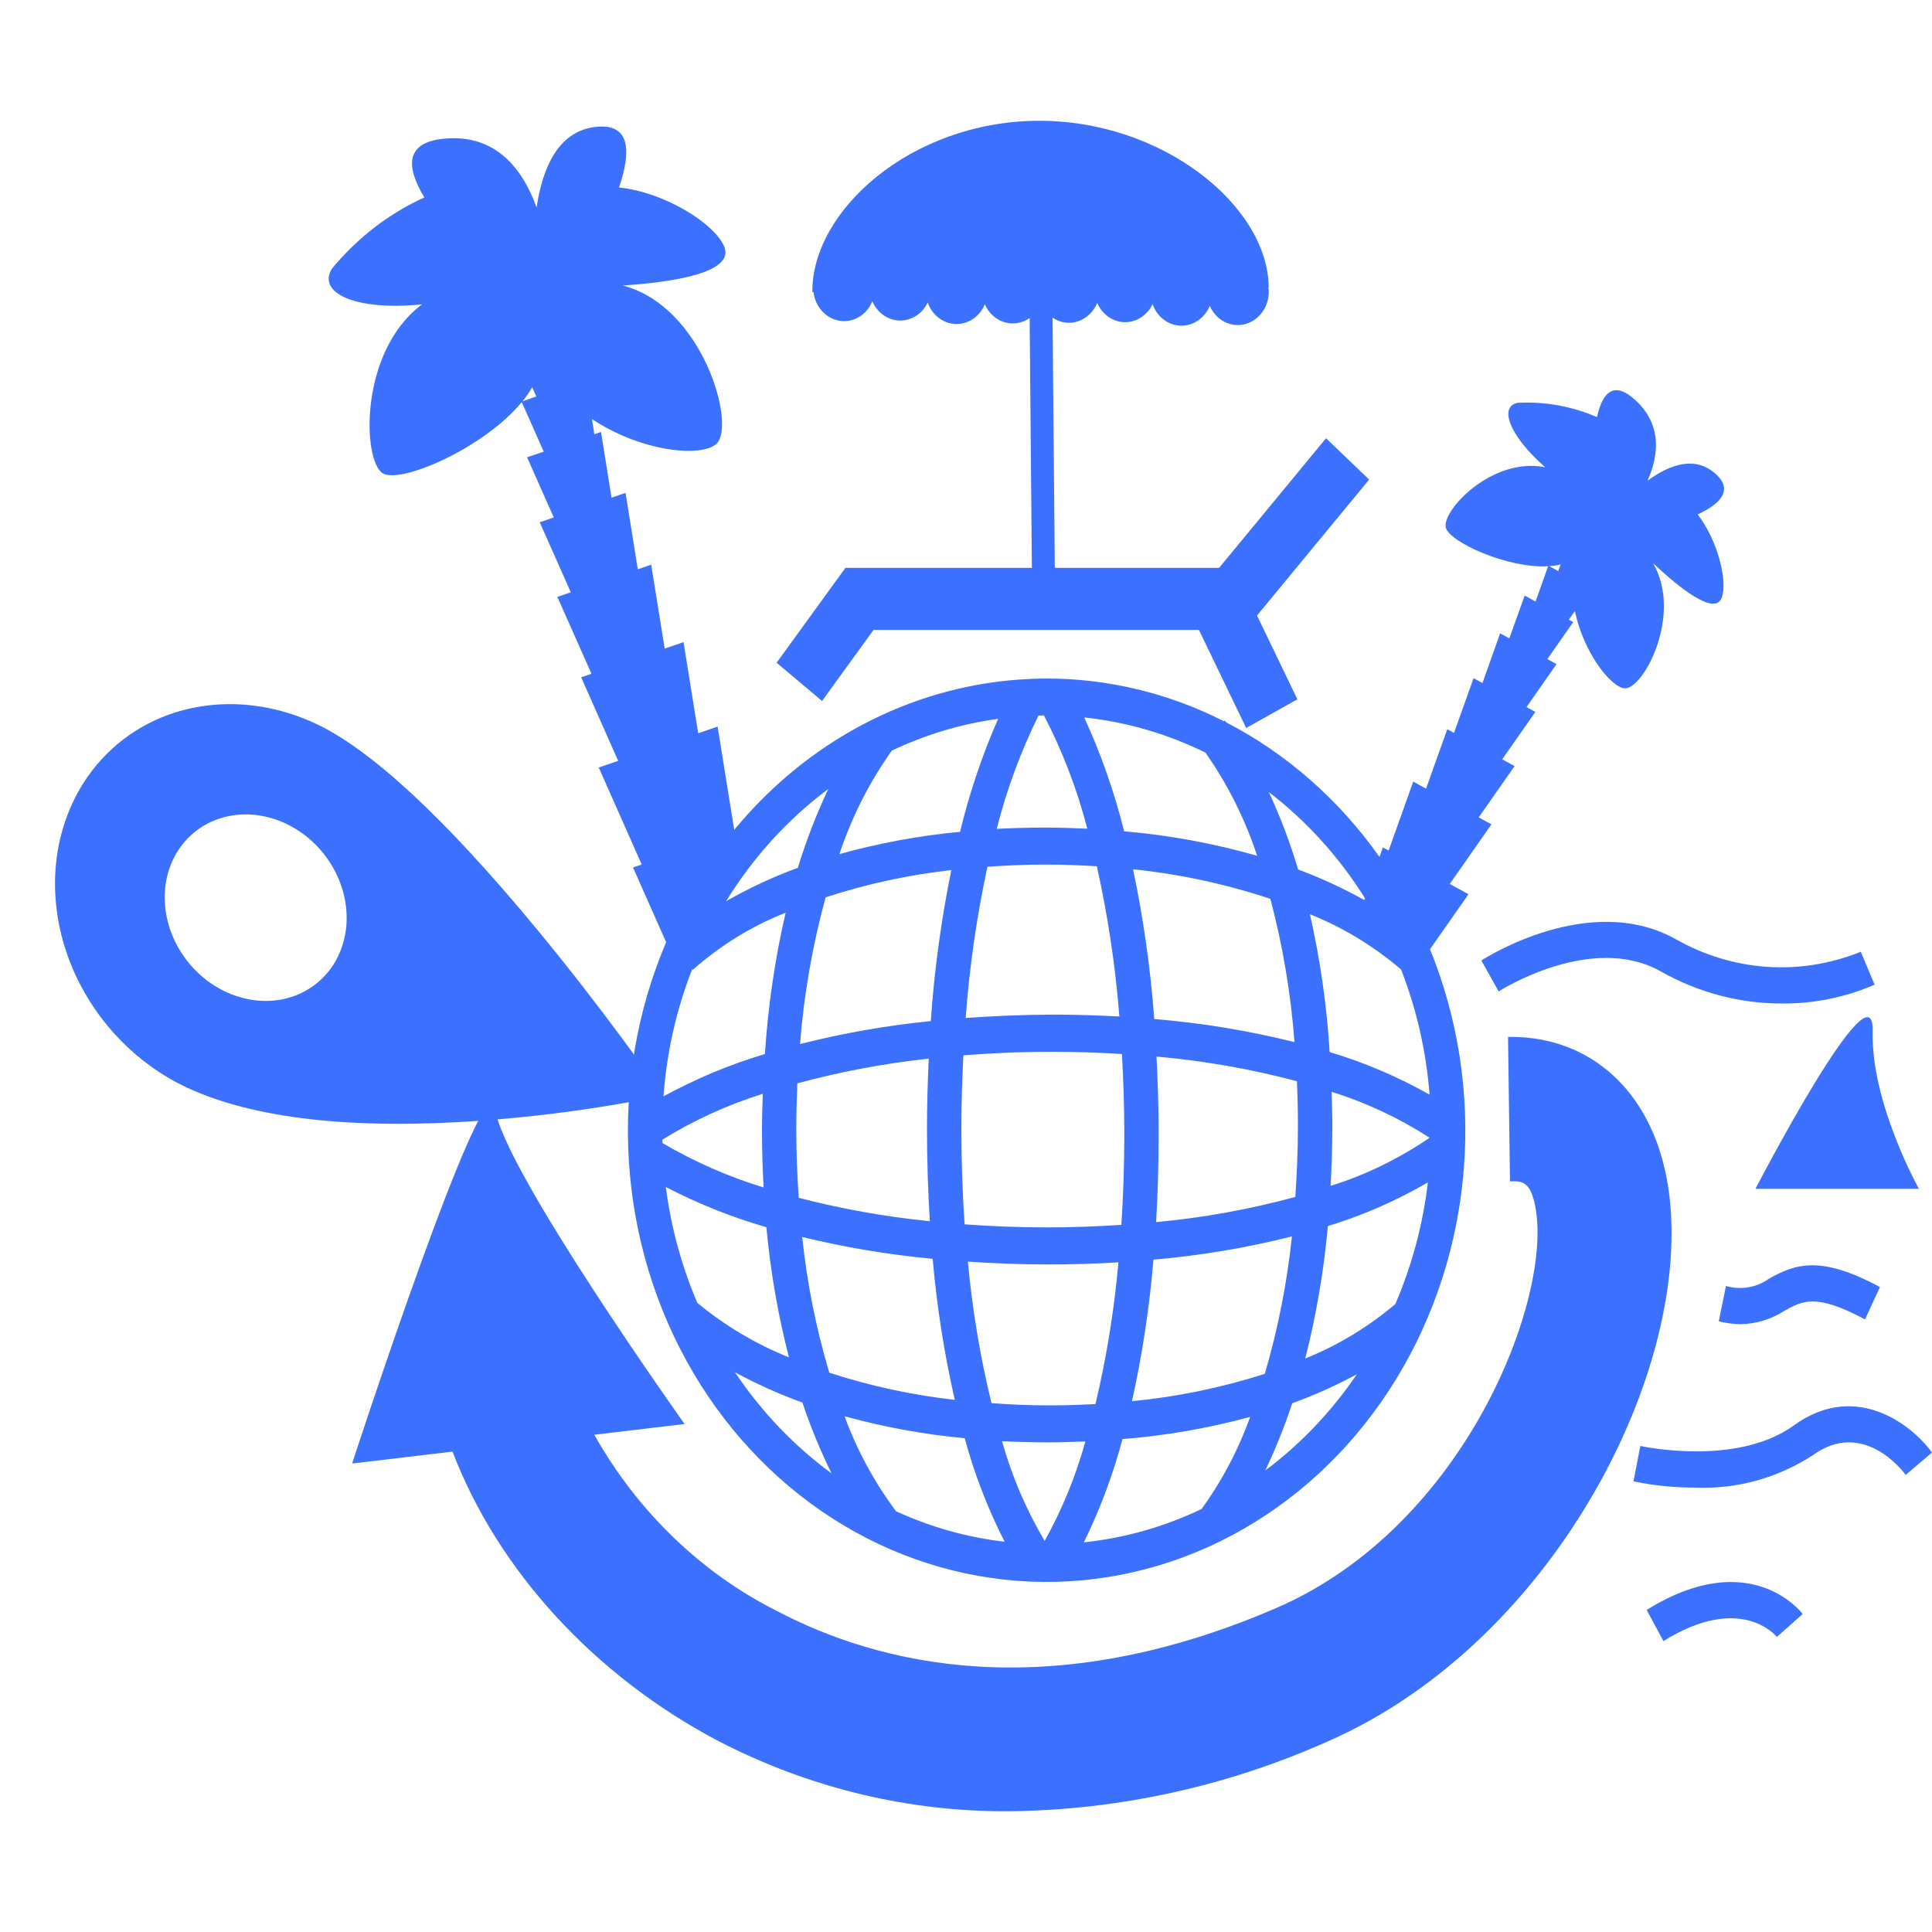 <svg width="80" height="80" viewBox="0 0 80 80" fill="none" xmlns="http://www.w3.org/2000/svg">
<g clip-path="url(#clip0_433_2355)">
<path d="M32.157 27.442L34.04 29.027L36.17 26.085H49.645L51.602 30.145L53.722 28.957L52.051 25.487L56.694 19.858L54.908 18.147L50.481 23.513H43.677L43.584 13.151C43.791 13.294 44.031 13.368 44.276 13.365C44.522 13.362 44.761 13.283 44.966 13.137C45.171 12.992 45.333 12.786 45.433 12.545C45.534 12.778 45.694 12.977 45.894 13.117C46.094 13.258 46.327 13.335 46.566 13.34C46.804 13.345 47.04 13.278 47.245 13.146C47.45 13.014 47.617 12.823 47.727 12.594C47.816 12.85 47.975 13.072 48.181 13.23C48.388 13.389 48.634 13.478 48.888 13.485C49.142 13.493 49.392 13.419 49.606 13.273C49.821 13.127 49.991 12.916 50.094 12.666C50.218 12.951 50.43 13.183 50.694 13.321C50.957 13.459 51.257 13.496 51.542 13.425C51.828 13.354 52.082 13.18 52.263 12.932C52.444 12.683 52.541 12.376 52.537 12.06C52.534 12.002 52.528 11.945 52.519 11.889H52.534C52.504 8.536 48.135 4.946 42.917 5.002C37.698 5.059 33.607 8.736 33.638 12.094C33.654 12.094 33.668 12.094 33.685 12.094C33.72 12.392 33.845 12.67 34.041 12.884C34.236 13.099 34.492 13.239 34.768 13.282C35.044 13.326 35.326 13.271 35.57 13.126C35.814 12.98 36.008 12.753 36.121 12.478C36.222 12.711 36.382 12.909 36.582 13.049C36.782 13.19 37.015 13.267 37.254 13.272C37.492 13.277 37.728 13.21 37.933 13.078C38.138 12.947 38.305 12.756 38.414 12.527C38.504 12.783 38.663 13.004 38.869 13.162C39.076 13.32 39.322 13.409 39.575 13.416C39.828 13.424 40.078 13.351 40.293 13.205C40.507 13.059 40.677 12.848 40.78 12.599C40.857 12.777 40.969 12.936 41.108 13.064C41.248 13.192 41.411 13.286 41.587 13.34C41.763 13.394 41.947 13.407 42.128 13.377C42.309 13.348 42.482 13.276 42.635 13.168L42.728 23.513H35.008L32.157 27.442Z" fill="#3B71FE"/>
<path d="M61.339 39.772L62.056 41.053C62.092 41.026 65.889 38.611 68.755 40.216C70.3 41.094 72.022 41.553 73.769 41.553C75.089 41.568 76.398 41.303 77.623 40.773L77.051 39.41C75.813 39.911 74.49 40.124 73.17 40.035C71.85 39.945 70.563 39.555 69.392 38.891C65.844 36.903 61.519 39.655 61.339 39.772Z" fill="#3B71FE"/>
<path d="M74.285 59.019C71.902 60.749 67.961 59.881 67.924 59.874L67.638 61.34C68.489 61.516 69.354 61.602 70.221 61.598C71.92 61.668 73.602 61.203 75.06 60.261C77.111 58.77 78.735 60.836 78.913 61.073L80 60.145C79.129 58.953 76.813 57.191 74.285 59.019Z" fill="#3B71FE"/>
<path d="M68.185 66.664L68.878 67.953C72.064 65.972 73.521 67.714 73.576 67.783L74.647 66.832C74.561 66.722 72.437 64.02 68.185 66.664Z" fill="#3B71FE"/>
<path d="M71.468 53.248L71.17 54.714C71.47 54.788 71.777 54.828 72.085 54.831C72.725 54.82 73.349 54.627 73.897 54.273C74.626 53.866 75.202 53.543 77.226 54.635L77.846 53.295C75.386 51.97 74.352 52.333 73.257 52.943C72.996 53.129 72.702 53.252 72.393 53.304C72.085 53.357 71.769 53.338 71.468 53.248Z" fill="#3B71FE"/>
<path d="M77.542 42.697C77.62 39.719 72.689 49.226 72.689 49.226H79.458C79.458 49.226 77.468 45.674 77.542 42.697Z" fill="#3B71FE"/>
<path d="M69.015 48.796C68.332 45.169 65.862 42.935 62.558 42.935H62.444L62.526 48.917C63.023 48.901 63.374 48.906 63.578 49.984C64.288 53.761 60.681 63.161 52.904 66.56C43.383 70.691 36.367 68.915 32.158 66.701C29.029 65.126 26.402 62.59 24.608 59.41L28.348 58.966C28.348 58.966 20.83 48.407 20.503 45.918C20.177 43.429 14.58 60.602 14.58 60.602L18.738 60.108C20.598 64.985 24.581 69.368 29.72 72.079C33.491 74.035 37.626 75.034 41.81 74.999C46.332 74.951 50.803 73.97 54.981 72.108C64.564 67.914 70.395 56.131 69.015 48.796Z" fill="#3B71FE"/>
<path d="M17.476 12.604C14.866 14.544 15.002 19.082 15.849 19.599C16.591 20.051 20.056 18.544 21.604 16.65L22.514 18.701L21.826 18.936L22.93 21.426L22.35 21.627L23.635 24.525L23.079 24.717L24.492 27.9L24.065 28.046L25.596 31.504L24.792 31.781L26.571 35.796L26.211 35.92L27.583 39.015C26.375 41.85 25.845 44.966 26.04 48.079C26.236 51.192 27.151 54.202 28.703 56.836C30.255 59.469 32.394 61.642 34.925 63.157C37.455 64.671 40.297 65.478 43.191 65.504C46.086 65.531 48.94 64.775 51.494 63.308C54.048 61.84 56.221 59.707 57.814 57.102C59.407 54.497 60.37 51.504 60.614 48.395C60.859 45.286 60.377 42.161 59.214 39.304L60.808 37.028L60.032 36.602L61.759 34.134L61.23 33.846L62.716 31.723L62.204 31.441L63.575 29.48L63.21 29.28L64.453 27.5L64.073 27.292L65.144 25.758L64.96 25.66L65.212 25.305C65.578 27.034 66.69 28.442 67.268 28.501C68.032 28.574 69.691 25.474 68.454 23.326C69.528 24.334 70.992 25.508 71.289 24.76C71.55 24.116 71.147 22.395 70.298 21.303C71.26 20.85 71.788 20.279 71.027 19.611C70.184 18.866 69.148 19.227 68.222 19.904C68.707 18.807 68.804 17.573 67.73 16.58C66.822 15.738 66.352 16.252 66.127 17.271C65.086 16.821 63.967 16.62 62.847 16.679C62.076 16.826 62.447 17.991 63.981 19.348C61.774 18.908 59.693 21.153 59.867 21.845C60.018 22.45 62.441 23.545 64.104 23.447L63.585 24.907L63.133 24.66L62.499 26.432L62.118 26.224L61.385 28.283L61.017 28.081L60.208 30.348L59.929 30.194L59.05 32.656L58.519 32.363L57.501 35.218L57.262 35.09L57.121 35.483C55.446 33.113 53.273 31.205 50.782 29.915C50.759 29.886 50.735 29.859 50.709 29.833L50.68 29.865C48.38 28.698 45.869 28.094 43.327 28.096C42.941 28.096 42.56 28.115 42.181 28.141C37.649 28.468 33.419 30.703 30.403 34.363L29.715 30.085L28.911 30.364L28.304 26.589L27.523 26.857L26.965 23.381L26.41 23.573L25.902 20.408L25.322 20.609L24.887 17.887L24.612 17.982L24.51 17.35C26.561 18.716 29.042 18.947 29.665 18.38C30.495 17.626 29.106 12.674 25.787 11.823C27.834 11.687 30.428 11.301 29.99 10.216C29.613 9.275 27.537 7.959 25.632 7.764C26.142 6.266 26.108 5.114 24.701 5.251C23.142 5.404 22.472 6.896 22.22 8.588C21.622 6.947 20.517 5.586 18.482 5.734C16.76 5.861 16.797 6.892 17.571 8.176C16.109 8.839 14.804 9.844 13.748 11.12C13.129 12.096 14.635 12.884 17.476 12.604ZM64.62 23.373L64.522 23.648L64.149 23.442C64.307 23.434 64.465 23.411 64.62 23.373ZM27.427 47.191C28.738 46.383 30.134 45.746 31.585 45.293C31.568 45.79 31.552 46.283 31.552 46.807C31.552 47.631 31.578 48.412 31.618 49.17C30.164 48.726 28.76 48.11 27.432 47.332C27.427 47.283 27.427 47.237 27.427 47.191ZM27.571 49.153C28.908 49.845 30.302 50.402 31.735 50.817C31.901 52.638 32.213 54.44 32.668 56.203C31.307 55.66 30.03 54.902 28.877 53.952C28.224 52.431 27.784 50.813 27.571 49.153ZM30.435 56.824C31.337 57.312 32.27 57.731 33.227 58.078C33.563 59.086 33.966 60.065 34.433 61.009C32.885 59.875 31.532 58.459 30.435 56.824ZM38.542 42.281C36.719 42.462 34.909 42.78 33.127 43.232C33.29 41.173 33.645 39.138 34.188 37.156C35.885 36.602 37.628 36.225 39.392 36.029C38.972 38.089 38.687 40.178 38.542 42.281ZM39.535 57.965C37.775 57.768 36.035 57.392 34.34 56.841C33.794 55.013 33.417 53.13 33.217 51.221C34.997 51.654 36.802 51.955 38.62 52.125C38.791 54.093 39.097 56.045 39.535 57.965V57.965ZM38.457 43.835C38.416 44.759 38.384 45.713 38.384 46.729C38.384 48.099 38.429 49.374 38.503 50.568C36.675 50.385 34.86 50.061 33.074 49.6C33.014 48.713 32.973 47.795 32.973 46.808C32.973 46.135 32.99 45.486 33.016 44.859C34.804 44.375 36.622 44.033 38.457 43.835ZM37.105 62.578C36.213 61.391 35.493 60.064 34.971 58.644C36.603 59.094 38.266 59.398 39.945 59.554C40.35 61.043 40.905 62.48 41.6 63.84C40.052 63.661 38.537 63.236 37.105 62.578ZM43.588 43.552C44.605 43.552 45.548 43.588 46.457 43.645C46.515 44.7 46.555 45.794 46.555 46.972C46.555 48.313 46.508 49.551 46.433 50.719C45.465 50.782 44.453 50.824 43.359 50.824C42.143 50.824 41.015 50.775 39.942 50.697C39.858 49.466 39.808 48.154 39.808 46.729C39.808 45.661 39.841 44.664 39.891 43.699C41.043 43.608 42.267 43.552 43.588 43.552ZM39.986 42.152C40.142 40.044 40.444 37.95 40.888 35.89C41.649 35.838 42.431 35.8 43.271 35.8C44.021 35.8 44.731 35.828 45.418 35.871C45.874 37.916 46.186 39.995 46.351 42.091C45.476 42.045 44.557 42.013 43.588 42.013C42.304 42.018 41.114 42.072 39.986 42.153V42.152ZM46.312 52.271C46.136 54.251 45.818 56.213 45.361 58.14C44.745 58.172 44.104 58.194 43.434 58.194C42.597 58.194 41.815 58.157 41.056 58.101C40.587 56.179 40.26 54.219 40.077 52.241C41.114 52.309 42.198 52.358 43.363 52.358C44.401 52.36 45.38 52.327 46.312 52.271ZM43.258 63.804C42.495 62.522 41.901 61.133 41.491 59.676C42.114 59.708 42.763 59.725 43.434 59.725C43.956 59.725 44.45 59.706 44.944 59.688C44.542 61.13 43.976 62.512 43.258 63.804ZM49.755 62.485C48.209 63.223 46.563 63.688 44.881 63.864C45.55 62.503 46.086 61.07 46.48 59.589C48.264 59.449 50.032 59.142 51.766 58.671C51.273 60.042 50.595 61.327 49.755 62.485ZM46.873 58.02C47.301 56.093 47.598 54.134 47.761 52.16C49.692 51.995 51.609 51.673 53.496 51.198C53.293 53.129 52.917 55.035 52.372 56.888C50.579 57.462 48.737 57.841 46.873 58.02ZM47.889 43.751C49.849 43.923 51.793 44.264 53.702 44.771C53.73 45.371 53.744 45.987 53.744 46.632C53.744 47.669 53.7 48.633 53.636 49.562C51.744 50.077 49.816 50.425 47.873 50.605C47.939 49.469 47.976 48.264 47.976 46.971C47.979 45.835 47.942 44.776 47.889 43.751ZM47.796 42.196C47.641 40.109 47.347 38.037 46.918 35.995C48.847 36.194 50.752 36.604 52.604 37.22C53.116 39.157 53.451 41.143 53.602 43.151C51.692 42.675 49.751 42.356 47.796 42.196ZM52.391 60.891C52.821 59.991 53.194 59.06 53.508 58.106C54.425 57.774 55.319 57.373 56.184 56.906C55.134 58.452 53.852 59.798 52.391 60.889V60.891ZM57.778 53.998C56.65 54.952 55.392 55.712 54.048 56.252C54.504 54.457 54.818 52.623 54.984 50.77C56.421 50.332 57.81 49.726 59.124 48.963C58.919 50.706 58.465 52.403 57.778 53.996V53.998ZM55.098 49.107C55.14 48.314 55.169 47.498 55.169 46.633C55.169 46.141 55.151 45.678 55.139 45.21C56.562 45.653 57.926 46.292 59.197 47.111C57.925 47.981 56.545 48.653 55.098 49.105V49.107ZM58.016 40.147C58.659 41.795 59.057 43.543 59.195 45.325C57.877 44.583 56.49 43.992 55.058 43.563C54.94 41.639 54.667 39.73 54.242 37.857C55.604 38.401 56.878 39.173 58.016 40.145V40.147ZM56.519 37.191L56.489 37.266C55.606 36.775 54.691 36.352 53.752 36.003C53.425 34.901 53.019 33.829 52.538 32.796C54.098 33.993 55.446 35.481 56.519 37.191ZM49.915 31.164C50.827 32.462 51.549 33.903 52.056 35.437C50.252 34.92 48.408 34.581 46.548 34.423C46.143 32.796 45.59 31.217 44.896 29.708C46.632 29.892 48.328 30.384 49.915 31.164ZM43.002 29.631C43.078 29.631 43.152 29.626 43.228 29.625C43.997 31.106 44.599 32.68 45.023 34.314C44.457 34.287 43.878 34.269 43.271 34.269C42.579 34.269 41.912 34.288 41.272 34.321C41.686 32.693 42.267 31.12 43.002 29.631ZM36.927 31.082C38.328 30.416 39.811 29.972 41.331 29.766C40.669 31.268 40.142 32.835 39.754 34.444C38.067 34.602 36.396 34.91 34.757 35.367C35.272 33.827 36.003 32.382 36.927 31.082ZM34.302 32.664C33.802 33.717 33.38 34.81 33.038 35.934C32.015 36.308 31.021 36.77 30.067 37.316C31.193 35.491 32.63 33.913 34.302 32.666V32.664ZM28.663 40.13L28.689 40.158C29.836 39.141 31.135 38.342 32.531 37.794C32.087 39.713 31.801 41.671 31.673 43.644C30.224 44.078 28.817 44.665 27.474 45.396C27.606 43.583 28.007 41.805 28.663 40.13ZM22.038 16.035L22.207 16.417L21.636 16.616C21.785 16.435 21.919 16.24 22.038 16.035Z" fill="#3B71FE"/>
<path d="M2.729 33.922L2.717 33.956C2.019 35.952 2.157 38.24 3.101 40.318C4.045 42.396 5.718 44.094 7.753 45.04C10.528 46.327 14.624 46.785 19.929 46.405C22.338 46.229 24.72 45.91 27.064 45.448C27.107 45.439 27.146 45.419 27.179 45.39C27.211 45.362 27.236 45.325 27.251 45.283L27.253 45.276C27.267 45.232 27.27 45.184 27.262 45.136C27.254 45.088 27.235 45.041 27.207 45C27.185 44.969 25.016 41.844 22.211 38.453C18.425 33.876 15.342 31.016 13.048 29.953C11.011 29.011 8.781 28.901 6.846 29.645C4.912 30.389 3.431 31.927 2.729 33.922H2.729ZM11.813 34.093C12.517 34.42 13.134 34.944 13.585 35.599C14.036 36.254 14.302 37.011 14.347 37.774C14.393 38.537 14.217 39.271 13.842 39.885C13.467 40.498 12.909 40.963 12.24 41.22C11.57 41.478 10.819 41.516 10.081 41.33C9.342 41.145 8.65 40.743 8.092 40.178C7.534 39.612 7.135 38.906 6.945 38.151C6.755 37.395 6.783 36.623 7.025 35.933C7.351 35.008 8.038 34.294 8.936 33.949C9.833 33.604 10.868 33.656 11.813 34.093L11.813 34.093Z" fill="#3B71FE"/>
</g>
<defs>
<clipPath id="clip0_433_2355">
<rect width="80" height="80" fill="white"/>
</clipPath>
</defs>
</svg>
